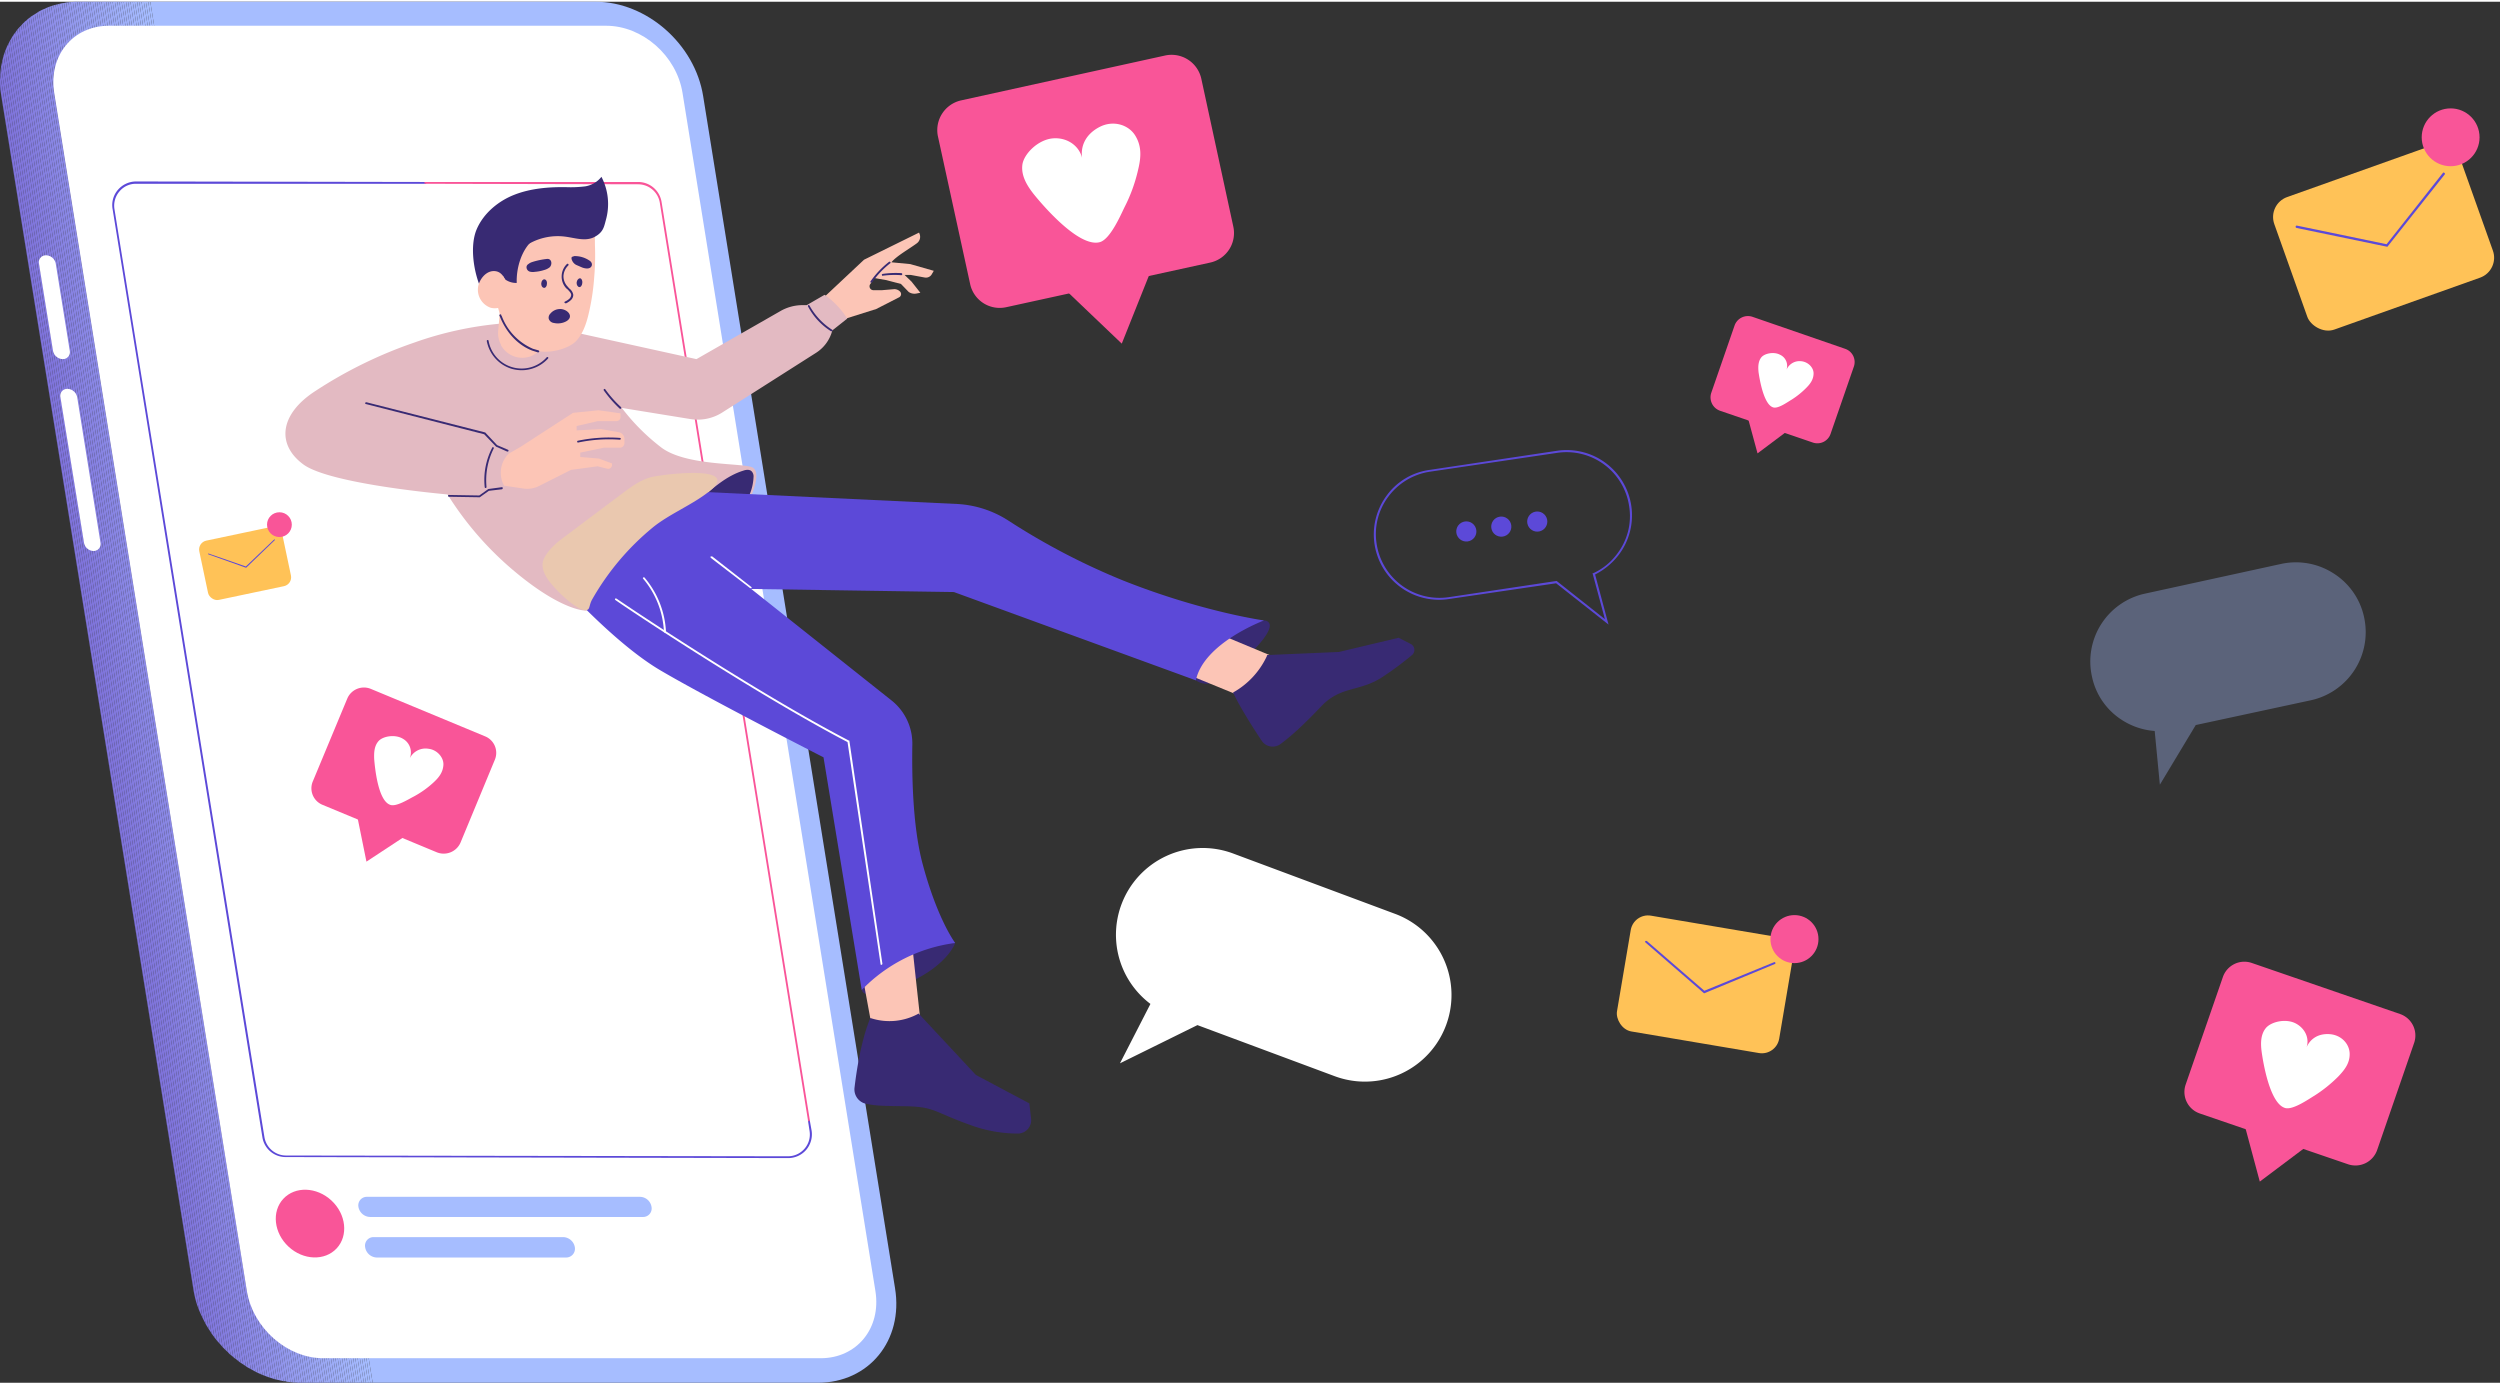 <svg xmlns="http://www.w3.org/2000/svg" width="965.7" height="534.8" viewBox="-0.004 0 968.123 534.8" style=""><rect x="-0.004" y="0" width="968.123" height="534.8" fill="#333333" stroke="none"/><g><title>sm65_377343086</title><g data-name="Layer 2"><path d="M.5 36.6l74.3 461.6a15.5 15.5 0 0 0 .4 2.1L.2 34.5z" fill="#7e71da"></path><path d="M.2 34.5l75 465.8a33.8 33.8 0 0 0 1.8 6.2L.1 28.3a32.2 32.2 0 0 0 .1 6.2z" fill="#7e72da"></path><path d="M.1 28.3L77 506.5c.4 1 .9 2.1 1.4 3.1L.4 25.2c-.1 1-.3 2.1-.3 3.1z" fill="#7f73db"></path><path d="M.4 25.2l78 484.4 1.2 2.4L.9 22.8c-.2.8-.3 1.6-.5 2.4z" fill="#7f74db"></path><path d="M.9 22.8L79.6 512l1.2 2L1.4 20.8c-.2.7-.3 1.3-.5 2z" fill="#8075dc"></path><path d="M1.4 20.8L80.8 514a16.3 16.3 0 0 1 1.1 1.7L2 19.1z" fill="#8076dc"></path><path d="M2 19.1l79.9 496.6 1.1 1.5L2.6 17.6z" fill="#8177dd"></path><path d="M2.6 17.6L83 517.2l1.1 1.4L3.3 16.2c-.2.4-.5.9-.7 1.4z" fill="#8178dd"></path><path d="M3.3 16.2l80.8 502.4 1.1 1.2L3.9 15z" fill="#8279de"></path><path d="M3.9 15l81.3 504.8 1 1.2L4.6 13.8a7.5 7.5 0 0 1-.7 1.2z" fill="#827ade"></path><path d="M4.6 13.8L86.2 521l1.1 1.1-82-509.4z" fill="#837bdf"></path><path d="M5.3 12.7l82 509.4 1 .9L6 11.8z" fill="#847cdf"></path><path d="M6 11.8L88.3 523a4.7 4.7 0 0 0 1 1L6.7 10.8z" fill="#847de0"></path><path d="M6.7 10.8L89.3 524l1 .8L7.4 10z" fill="#857ee0"></path><path d="M7.4 10l82.9 514.8a3.9 3.9 0 0 0 1 .8L8.2 9.2z" fill="#857fe1"></path><path d="M8.2 9.2l83.1 516.4 1 .8L8.9 8.4z" fill="#8680e1"></path><path d="M8.9 8.4l83.4 518 .9.7L9.6 7.7a4.6 4.6 0 0 1-.7.7z" fill="#8681e2"></path><path d="M9.6 7.7l83.6 519.4 1 .6L10.4 7.1z" fill="#8782e2"></path><path d="M10.4 7.1l83.8 520.6 1 .7-84-522a2.7 2.7 0 0 0-.8.7z" fill="#8783e3"></path><path d="M11.2 6.4l84 522 .9.6L11.9 5.8z" fill="#8884e3"></path><path d="M11.9 5.8L96.1 529l1 .5L12.7 5.3z" fill="#8885e4"></path><path d="M12.7 5.3l84.4 524.2.9.5L13.5 4.8z" fill="#8986e4"></path><path d="M13.5 4.8L98 530l.9.5L14.3 4.3z" fill="#8987e5"></path><path d="M14.3 4.3l84.6 526.2 1 .5L15 3.8z" fill="#8a88e5"></path><path d="M15 3.8L99.9 531l.9.4-85-528z" fill="#8b89e6"></path><path d="M15.8 3.4l85 528 .9.4L16.6 3z" fill="#8b8ae6"></path><path d="M16.6 3l85.1 528.8.9.3L17.4 2.7z" fill="#8c8be7"></path><path d="M17.4 2.7l85.2 529.4.9.4L18.2 2.3z" fill="#8c8ce7"></path><path d="M18.2 2.3l85.3 530.2 1 .3L19 2z" fill="#8d8de8"></path><path d="M19 2l85.5 530.8.9.3L19.8 1.7z" fill="#8d8ee8"></path><path d="M19.8 1.7l85.6 531.4.9.3-85.6-532z" fill="#8e8fe9"></path><path d="M20.7 1.4l85.6 532 .9.2L21.5 1.2z" fill="#8e90e9"></path><path d="M21.5 1.2l85.7 532.4.9.2L22.3 1z" fill="#8f91ea"></path><path d="M22.3 1l85.8 532.8.8.2L23.1.8z" fill="#8f92ea"></path><path d="M23.1.8L108.9 534l.9.2L24 .6z" fill="#9093eb"></path><path d="M24 .6l85.8 533.6h.9L24.8.5z" fill="#9094eb"></path><path d="M24.8.5l85.9 533.8.9.2L25.6.3z" fill="#9196ec"></path><path d="M25.6.3l86 534.2h.9L26.5.2z" fill="#9297ec"></path><path d="M26.5.2l86 534.4h.8L27.3.1z" fill="#9298ed"></path><path d="M27.3.1l86 534.6h.9L28.2.1z" fill="#9399ed"></path><path d="M28.2.1l86 534.6h.9L29 0z" fill="#939aee"></path><path d="M29 0l86.1 534.8h.8L29.9 0z" fill="#949bee"></path><path d="M30.4 0h-.5l86 534.8h.9L30.7 0z" fill="#949cef"></path><path fill="#959def" d="M30.7 0l86.1 534.8h.9L31.6 0h-.9z"></path><path fill="#959ef0" d="M31.6 0l86.1 534.8h.8L32.5 0h-.9z"></path><path fill="#969ff0" d="M32.5 0l86 534.8h.9L33.3 0h-.8z"></path><path fill="#96a0f1" d="M33.3 0l86.1 534.8h.8L34.2 0h-.9z"></path><path fill="#97a1f1" d="M34.2 0l86 534.8h.9L35 0h-.8z"></path><path fill="#97a2f2" d="M35 0l86.1 534.8h.9L35.9 0H35z"></path><path fill="#98a3f2" d="M35.9 0L122 534.8h.8L36.8 0h-.9z"></path><path fill="#99a4f3" d="M36.8 0l86 534.8h.9L37.6 0h-.8z"></path><path fill="#99a5f3" d="M37.6 0l86.1 534.8h.8L38.5 0h-.9z"></path><path fill="#9aa6f4" d="M38.5 0l86 534.8h.9L39.3 0h-.8z"></path><path fill="#9aa7f4" d="M39.3 0l86.1 534.8h.9L40.2 0h-.9z"></path><path fill="#9ba8f5" d="M40.2 0l86.1 534.8h.8L41.1 0h-.9z"></path><path fill="#9ba9f5" d="M41.1 0l86 534.8h.9L41.9 0h-.8z"></path><path fill="#9caaf6" d="M41.9 0L128 534.8h.8L42.8 0h-.9z"></path><path fill="#9cabf6" d="M42.8 0l86 534.8h.9L43.6 0h-.8z"></path><path fill="#9dacf7" d="M43.6 0l86.1 534.8h.9L44.5 0h-.9z"></path><path fill="#9dadf7" d="M44.5 0l86.1 534.8h.8L45.4 0h-.9z"></path><path fill="#9eaef8" d="M45.4 0l86 534.8h.9L46.2 0h-.8z"></path><path fill="#9eaff8" d="M46.2 0l86.1 534.8h.8L47.1 0h-.9z"></path><path fill="#9fb0f9" d="M47.1 0l86 534.8h.9L47.9 0h-.8z"></path><path fill="#a0b1f9" d="M47.9 0L134 534.8h.9L48.8 0h-.9z"></path><path fill="#a0b2fa" d="M48.8 0l86.1 534.8h.8L49.6 0h-.8z"></path><path fill="#a1b3fa" d="M49.6 0l86.1 534.8h.9L50.5 0h-.9z"></path><path fill="#a1b4fb" d="M50.5 0l86.1 534.8h.8L51.4 0h-.9z"></path><path fill="#a2b5fb" d="M51.4 0l86 534.8h.9L52.2 0h-.8z"></path><path fill="#a2b6fc" d="M52.2 0l86.1 534.8h.8L53.1 0h-.9z"></path><path fill="#a3b7fc" d="M53.1 0l86 534.8h.9L53.9 0h-.8z"></path><path fill="#a3b8fd" d="M53.9 0L140 534.8h.9L54.8 0h-.9z"></path><path fill="#a4b9fd" d="M54.8 0l86.1 534.8h.8L55.7 0h-.9z"></path><path fill="#a4bafe" d="M55.7 0l86 534.8h.9L56.5 0h-.8z"></path><path fill="#a5bbfe" d="M56.5 0l86.1 534.8h.8L57.4 0h-.9z"></path><path fill="#a5bcff" d="M57.4 0l86 534.8h.9L58.2 0h-.8z"></path><path d="M346.6 498.2L272.3 36.6C269.1 16.4 250.4 0 230.6 0H58.2l86.1 534.8h172.4c19.8 0 33.2-16.4 29.9-36.6z" fill="#a6bdff"></path><path d="M24.3 138.4a4 4 0 0 1-3.8-3.3l-5.4-33.6a2.7 2.7 0 0 1 2.7-3.3 3.9 3.9 0 0 1 3.8 3.3l5.4 33.6a2.7 2.7 0 0 1-2.7 3.3z" fill="#fff"></path><path d="M36.2 212.7a3.9 3.9 0 0 1-3.7-3.3l-9.1-56.2a2.7 2.7 0 0 1 2.7-3.3 4 4 0 0 1 3.8 3.3l9 56.2a2.7 2.7 0 0 1-2.7 3.3z" fill="#fff"></path><path d="M317.8 525.3H125.2c-14 0-27.2-11.6-29.6-26L21 35.3c-2.3-14.4 7.2-26 21.2-26h192.5c14.1 0 27.3 11.6 29.6 26l74.7 464c2.3 14.4-7.2 26-21.2 26z" fill="#fff"></path><g><rect x="78.4" y="205.8" width="32.8" height="23.46" rx="3.5" transform="rotate(-11.9 94.748 216.951)" fill="#ffc257"></rect><path d="M95.3 219.2L80.7 214c-.1 0-.1-.1-.1-.2s.1-.2.2-.1l14.4 5 10.9-10.4a.2.2 0 0 1 .3 0c.1 0 .1.2 0 .2z" fill="#5c49d8"></path><circle cx="108.2" cy="202.5" r="4.8" fill="#f95598"></circle></g><g><path fill="#f95598" d="M406.1 105.4l28.3 27 14.7-36.8-43 9.8z"></path><path d="M468.7 101l-79.1 17.3a11.7 11.7 0 0 1-13.9-8.9l-12.5-57.3a11.8 11.8 0 0 1 9-13.9l79.1-17.4a11.8 11.8 0 0 1 13.9 9l12.4 57.3a11.7 11.7 0 0 1-8.9 13.9z" fill="#f95598"></path><path d="M400.3 74.5c-2.6-3.3-4.9-7.1-4.4-11.3s6.1-9.9 12-10.3 10.7 3.5 11.3 8.6c-1.1-5.2 1-10 6.4-12.9s11.4-1 14 3.2 2.3 8.5 1.1 13.4a61.8 61.8 0 0 1-5.3 14.5c-1.5 3.1-5.5 12.3-9.5 13.4-8 2.2-21.9-14-25.6-18.6z" fill="#fff"></path><path fill="#f95598" d="M867.5 428.6l7.6 28.3 23.7-17.8-31.3-10.5z"></path><path d="M909.3 450.2l-57.5-19.7a8.8 8.8 0 0 1-5.4-11.2l14.4-41.6a8.8 8.8 0 0 1 11.1-5.5l57.5 19.8a8.8 8.8 0 0 1 5.5 11.1l-14.4 41.7a8.9 8.9 0 0 1-11.2 5.4z" fill="#f95598"></path><path d="M875.8 406.5c-.4-3.1-.4-6.5 1.6-9s7.8-3.9 11.7-1.8 5.5 6.4 3.8 9.9c1.4-3.8 4.6-6.1 9.2-5.8s7.7 3.8 7.8 7.5-1.9 6.3-4.5 9a53.9 53.9 0 0 1-9.1 7.3c-2.2 1.3-8.4 5.7-11.4 4.8-5.9-1.7-8.5-17.5-9.1-21.9z" fill="#fff"></path><path fill="#f95598" d="M675.8 157.2l4.8 17.7 14.8-11.1-19.6-6.6z"></path><path d="M702 170.7l-35.9-12.3a5.5 5.5 0 0 1-3.4-7l9-26a5.5 5.5 0 0 1 6.9-3.4l35.9 12.4a5.4 5.4 0 0 1 3.4 6.9l-9 26a5.4 5.4 0 0 1-6.9 3.4z" fill="#f95598"></path><path d="M681 143.5c-.2-2-.2-4.1 1-5.7s4.9-2.4 7.3-1.1a4.7 4.7 0 0 1 2.4 6.1 5.5 5.5 0 0 1 5.7-3.6c2.7.2 4.9 2.4 4.9 4.7s-1.2 4-2.8 5.6a31.9 31.9 0 0 1-5.7 4.6c-1.4.8-5.2 3.6-7.1 3-3.7-1-5.3-10.9-5.7-13.6z" fill="#fff"></path><g><path fill="#f95598" d="M137.3 310.3l4.6 22.7 19.6-12.9-24.2-9.8z"></path><path d="M169.2 329.4L124.9 311a6.9 6.9 0 0 1-3.8-9l13.4-32.2a7 7 0 0 1 9.1-3.7l44.3 18.4a6.9 6.9 0 0 1 3.7 9.1l-13.3 32.1a7.1 7.1 0 0 1-9.1 3.7z" fill="#f95598"></path><path d="M144.9 293.3c-.1-2.5 0-5.1 1.7-7s6.4-2.7 9.4-.9a6.1 6.1 0 0 1 2.5 8 6.8 6.8 0 0 1 7.5-4.1c3.3.4 5.9 3.4 5.7 6.3s-1.8 4.9-4 6.9a37.4 37.4 0 0 1-7.5 5.3c-1.8.9-6.8 4.1-9.1 3.2-4.7-1.6-5.9-14.2-6.2-17.7z" fill="#fff"></path></g><g fill="#5c49d8"><path d="M622.9 241.2l-20.3-16-41.5 6.1a24.3 24.3 0 0 1-3.8.3 25.3 25.3 0 0 1-20.3-40.4 24.7 24.7 0 0 1 16.6-9.9l49.3-7.4A25.3 25.3 0 0 1 627 214a26.8 26.8 0 0 1-9.3 7.8zm-20.1-16.9l18.7 14.8-4.8-17.8h.3a23.7 23.7 0 0 0 9.3-7.6 23.9 23.9 0 0 0 4.6-18.2 24.5 24.5 0 0 0-27.9-20.8l-49.3 7.3a24.6 24.6 0 0 0-16.1 9.7 24.1 24.1 0 0 0-4.5 18.2 24.6 24.6 0 0 0 27.8 20.7zm23.9-10.5z"></path><circle cx="567.8" cy="204.9" r="3.9" transform="rotate(-30.6 568.24 204.958)"></circle><circle cx="581.4" cy="202.9" r="3.9" transform="rotate(-7.9 584.021 203.301)"></circle><circle cx="594.9" cy="200.9" r="3.9" transform="rotate(-57.7 595.467 200.74)"></circle></g><path d="M435.2 375.3a33.6 33.6 0 0 0 10.3 12.8l-11.8 23 30-14.8 53.2 19.8a33.5 33.5 0 0 0 23.3-62.9l-62.8-23.4a33.6 33.6 0 0 0-42.2 45.5z" fill="#fff"></path><g opacity=".35"><path d="M821.8 278.2a27 27 0 0 0 12.6 4.2l2 20.8 13.9-23.1 44.6-9.6a27 27 0 0 0 20.6-32.1 26.6 26.6 0 0 0-11.8-17 26.9 26.9 0 0 0-20.3-3.7l-52.7 11.5a26.9 26.9 0 0 0-20.6 32.1 26.3 26.3 0 0 0 11.7 16.9z" fill="#a6bdff"></path></g><g><rect x="884.8" y="63.9" width="76.3" height="54.47" rx="8.2" transform="rotate(-19.6 923.328 90.922)" fill="#ffc257"></rect><path d="M924.5 94.9l-35.2-7.3a.5.5 0 0 1-.3-.6.4.4 0 0 1 .5-.3l34.7 7.2L946 66.3c.1-.2.4-.2.6 0a.4.4 0 0 1 .1.6z" fill="#5c49d8"></path><circle cx="949" cy="52.5" r="11.2" fill="#f95598"></circle></g><g><rect x="628.4" y="357.8" width="63.7" height="45.48" rx="6.8" transform="rotate(9.6 660.365 380.48)" fill="#ffc257"></rect><path d="M659.9 384l-22.7-19.7a.4.4 0 0 1 0-.6h.5L660 383l27.1-11.1a.4.4 0 0 1 .3.7z" fill="#5c49d8"></path><circle cx="694.9" cy="363" r="9.3" fill="#f95598"></circle></g></g><path d="M305.2 447.8l-194.5-.4a9.1 9.1 0 0 1-9.1-7.7l-58-359.4a9 9 0 0 1 2.1-7.5 9.3 9.3 0 0 1 7-3.2l112 .2a.4.4 0 0 1 .4.4c0 .2-.2.3-.4.3h-112a8.2 8.2 0 0 0-6.4 2.9 8.5 8.5 0 0 0-2 6.8l58.1 359.5a8.5 8.5 0 0 0 8.3 7.1l194.5.3a8.5 8.5 0 0 0 6.4-3 8.4 8.4 0 0 0 1.9-6.8l-.6-3.9c-.1-.2.1-.4.3-.4s.4.1.4.3l.7 3.9a9.3 9.3 0 0 1-2.1 7.4 9.2 9.2 0 0 1-7 3.2z" fill="#5c49d8"></path><path d="M313.3 433.6c-.2 0-.4-.1-.4-.3L255.5 77.8a8.5 8.5 0 0 0-8.4-7.1l-82.4-.2c-.2 0-.4-.1-.4-.3a.4.4 0 0 1 .4-.4h82.4a9.2 9.2 0 0 1 9.1 7.8l57.4 355.5c.1.2-.1.4-.3.4z" fill="#f95598"></path><g fill="#a6bdff"><path d="M248.9 470.6H143.3a4.7 4.7 0 0 1-4.5-3.9 3.3 3.3 0 0 1 3.4-3.9h105.6a4.6 4.6 0 0 1 4.5 3.9 3.3 3.3 0 0 1-3.4 3.9z"></path><path d="M219.2 486.3h-73.4a4.7 4.7 0 0 1-4.4-4 3.3 3.3 0 0 1 3.4-3.9h73.3a4.7 4.7 0 0 1 4.5 3.9 3.4 3.4 0 0 1-3.4 4z"></path></g><ellipse cx="120.2" cy="472.9" rx="12.2" ry="14.1" transform="rotate(-47.1 120.42 473.212)" fill="#f95598"></ellipse><g><path d="M315.3 118l19.3-18.1 21.3-10.5.2.5a3.1 3.1 0 0 1-1 3.6c-2.8 2.1-8 5-9.9 7.4l7.3.7 9.1 2.6-.7 1.2a2.6 2.6 0 0 1-2.8 1.4l-5.4-1h-2.4l2.7 2.6 3.4 4.3-1.5.3a4 4 0 0 1-3-.6l-3-3.1-5.7-1.5-4.6-.8-1.7 2.5a1.5 1.5 0 0 0 1.2 2.2h3.5l4.7-.4a3.1 3.1 0 0 1 2.2.9 1.4 1.4 0 0 1-.4 2.3l-8.8 4.5-12.7 4-5.1 4z" fill="#fcc5b6"></path><path d="M215.2 126.4l54.5 12 32.5-18.6a17.2 17.2 0 0 1 8-2.3h2.2l6.9-4 .5.3a33.5 33.5 0 0 1 8.3 8.9l-5.8 4.6a14.6 14.6 0 0 1-6.2 8.6L279.8 159a17.7 17.7 0 0 1-12.5 2.6l-26.5-4.3a81 81 0 0 0 15 15.1c9.6 7.6 32.4 6.1 35.7 8s-.3 10.2-.3 10.2h-15.8s-22.9 5.7-33.7 20.8-14.5 24.4-14.5 24.4-8.6.6-26.6-14.1a125.6 125.6 0 0 1-27.3-30.9s-45.3-3.9-55.8-11.6-9.3-19.5 4.7-28.5a170.9 170.9 0 0 1 38.2-18.7 135.8 135.8 0 0 1 34.1-7.4c19.7-1.9 20.7 1.8 20.7 1.8z" fill="#e3bac2"></path><path d="M369.9 364.5s-2.4 7.2-14.6 13.7-20.8 7.9-21.6 4.5 12.6-17.6 12.6-17.6z" fill="#382a73"></path><path d="M489.5 239.6s10.8-.1-15.2 21.8c0 0-6.2 5-11.2 1.4s13.5-19.3 13.5-19.3z" fill="#382a73"></path><path d="M352.7 359.9c.1 1.7 3.8 35.4 3.8 35.4l-18.8 2.1-5.6-30.5z" fill="#fcc5b6"></path><path fill="#fcc5b6" d="M469.3 243.7l30 12.5-13.3 15-27.1-11.1 10.4-16.4z"></path><path d="M291.8 184.1a2.9 2.9 0 0 0-.6-2.1c-.8-1-2.3-.8-3.4-.4-6.4 2-11.6 6.6-16.5 11a2.6 2.6 0 0 0-1.2 1.9c0 1.1 1.3 1.6 2.4 1.9a22 22 0 0 0 10.8-.4 15.9 15.9 0 0 0 5-2.2c1.3-1 1.6-2.1 2.2-3.5a19.6 19.6 0 0 0 1.3-6.2z" fill="#382a73"></path><path d="M254.8 189l115.9 5.5a40.5 40.5 0 0 1 19.9 6.5 264.5 264.5 0 0 0 44.5 23.2c30.5 12.1 54.4 15.4 54.4 15.4s-23.4 8.7-26.4 23.2l-93.7-34.2-78.5-1.2 54.5 43.3a21.3 21.3 0 0 1 7.9 16.9c-.2 11.8.1 31.2 3.8 45.6 5.8 22.1 12.8 31.3 12.8 31.3a61.2 61.2 0 0 0-36.2 18.2l-14.8-90.1s-44.7-22.8-63.2-33.7-40.1-35.5-40.1-35.5z" fill="#5c49d8"></path><path d="M228.1 120.2c-.9 4-2.2 8.2-5 11.2s-11.2 5.5-16.9 3.3-10-7.2-12.3-12.9a40.5 40.5 0 0 1-2.2-18c.3-5.2 1.3-10.6 4.1-15a21.9 21.9 0 0 1 17.3-10.3c5.3-.2 14.4 1.9 16.5 7.6 1 2.6.7 6 .8 8.6a96.2 96.2 0 0 1-.3 12 87.9 87.9 0 0 1-2 13.5z" fill="#fcc5b6"></path><path d="M203 94.9a22.5 22.5 0 0 1 16.1-3.9c3.7.5 7.7 1.9 11.1.1s3.7-3.9 4.4-6.5a22.8 22.8 0 0 0-1.7-16.8 10 10 0 0 1-6.3 3.7 45.4 45.4 0 0 1-7.4.3c-6.8-.1-13.7.5-19.9 2.9s-12 7.1-14.7 13.4-1.4 16.7 2.2 24.3a7.8 7.8 0 0 0 2.1 3.2 3.6 3.6 0 0 0 3.5 1.1c4.3-1.2 1.4-6.6 2.1-9.6 1.1-4.8 4.6-9.3 8.5-12.2z" fill="#382a73"></path><path d="M200.1 108.9a7.4 7.4 0 0 1-4.4-1.3 6.8 6.8 0 0 1-1.6-3.9c-.4-3.1-.5-6.4 1.2-9s4.6-3.4 7.4-3.9c.9-.2 3.6-.9 4.3-.1s-.4 1.2-1 1.9c-4.2 3.9-6.1 10.7-5.9 16.3z" fill="#382a73"></path><path d="M240.2 157.6h-.2a46.4 46.4 0 0 1-6.2-7.1.4.4 0 0 1 .1-.5c.2-.1.4-.1.5.1a44.3 44.3 0 0 0 6.1 6.9.6.6 0 0 1 0 .6z" fill="#382a73"></path><path d="M185.1 110.7a7.4 7.4 0 0 0 4.9 7.8 6.6 6.6 0 0 0 2.8.1c2-.6 3.3-2.6 3.8-4.6s-.5-8.8-4.4-9.6-6.8 3.4-7.1 6.3z" fill="#fcc5b6"></path><path d="M196.5 174.2h-.1l-4.3-1.9-4.6-4.8-45.8-11.7c-.2 0-.3-.2-.3-.4a.5.5 0 0 1 .5-.3l46 11.7 4.6 4.9 4.2 1.8a.4.4 0 0 1 .2.5c-.1.2-.2.2-.4.2z" fill="#382a73"></path><path d="M185.8 191.9l-12-.2c-.2 0-.3-.2-.3-.4a.3.3 0 0 1 .3-.3l11.8.2 3.5-2.5 5.2-.7c.2 0 .4.1.4.3s-.1.4-.3.5l-5.1.6z" fill="#382a73"></path><path d="M490.7 253l27.8-1.2 23.1-5.5 4.7 2.4a2.6 2.6 0 0 1 .5 4.3 129.9 129.9 0 0 1-11.6 8.6c-8.8 5.7-16 3.3-23.5 11.2-5.7 6-11.2 11.3-15.9 14.7a5.1 5.1 0 0 1-7.2-1.3c-3.2-4.8-8.4-12.9-11.1-18.7a31.2 31.2 0 0 0 13-13.9z" fill="#382a73"></path><path d="M355.8 391.9l22.1 23.7 20.7 11 .7 6a5.2 5.2 0 0 1-4.9 5.7 53.2 53.2 0 0 1-18.6-3.3c-14.9-5.3-13.6-7.2-26.5-7.3-9.2-.1-10.6-.3-13.8-.9a5.7 5.7 0 0 1-4.6-6.2c.8-6.7 2.5-18.2 6.1-27h.2a23.3 23.3 0 0 0 18.6-1.8z" fill="#382a73"></path><path d="M322 127.6h-.2a25.2 25.2 0 0 1-8.9-9.6.4.4 0 0 1 .1-.5.4.4 0 0 1 .5.2 26.1 26.1 0 0 0 8.7 9.3.3.3 0 0 1 .1.5z" fill="#382a73"></path><path d="M188 188.3a.3.3 0 0 1-.3-.3 27 27 0 0 1 2.9-15.3.3.3 0 0 1 .4-.2.4.4 0 0 1 .2.5 27.3 27.3 0 0 0-2.8 14.9c0 .2-.1.4-.3.4z" fill="#382a73"></path><path d="M225.5 108.9c-.1 1-.6 1.7-1.2 1.6s-1.1-.9-1-1.8.7-1.6 1.3-1.6 1 .9.9 1.8z" fill="#382a73"></path><path d="M211.8 109.2c0 1-.6 1.7-1.2 1.6s-1.1-.8-1-1.8.7-1.6 1.3-1.5 1 .8.9 1.7z" fill="#382a73"></path><path d="M290.7 227.1h-.2l-15.2-11.7a.5.5 0 0 1-.1-.6h.6l15.1 11.8c.2.1.2.3.1.5z" fill="#fff"></path><path d="M257.5 244.3c-.2 0-.4-.1-.4-.3a34.2 34.2 0 0 0-8-20.5c-.2-.2-.2-.4 0-.5a.3.3 0 0 1 .5 0 35.1 35.1 0 0 1 8.3 21c0 .2-.2.3-.4.3z" fill="#fff"></path><path d="M341.3 373a.3.3 0 0 1-.3-.3l-12.8-86c-37.3-19.5-89.3-54.4-90-55.1a.5.5 0 0 1 0-.5h.5c1.3 1 52.9 35.7 90 55h.2l12.8 86.4c0 .2-.1.4-.3.4z" fill="#fff"></path><path d="M222.4 98.5l-.9.3c-.3.3-.2.9 0 1.3a3.5 3.5 0 0 0 1.6 1.8l2.3 1a5.8 5.8 0 0 0 1.8.4c2.2.1 2.7-2.1 1-3.1a10.1 10.1 0 0 0-5.8-1.7z" fill="#382a73"></path><path d="M206.1 100.8a4.4 4.4 0 0 0-1.5.8 1.4 1.4 0 0 0-.7 1.4 1.8 1.8 0 0 0 1.2 1.5 4.4 4.4 0 0 0 2 .1 15.3 15.3 0 0 0 3.6-.7 5.7 5.7 0 0 0 2.2-1.1c1.1-1.2.7-3.4-1.1-3.2a29 29 0 0 0-5.7 1.2z" fill="#382a73"></path><path d="M219 116.8l-.4-.2a.4.4 0 0 1 .2-.5 6.2 6.2 0 0 0 1.7-1.1 2.3 2.3 0 0 0 .7-1.5c-.1-.8-.7-1.3-1.3-2l-.6-.5a6.6 6.6 0 0 1-1.8-4.8 6.7 6.7 0 0 1 2-4.6.4.4 0 0 1 .6 0 .5.5 0 0 1 0 .5 6.1 6.1 0 0 0-1.9 4.2 5.8 5.8 0 0 0 1.7 4.1l.5.6a3.9 3.9 0 0 1 1.6 2.5 2.8 2.8 0 0 1-1 2.1 7.1 7.1 0 0 1-1.8 1.2z" fill="#382a73"></path><path d="M216.8 119a4.9 4.9 0 0 0-3.7 1.8 2.2 2.2 0 0 0-.6 2 2.4 2.4 0 0 0 2 1.6 6.9 6.9 0 0 0 4.7-.6c3.4-1.9.4-4.9-2.4-4.8z" fill="#382a73"></path><path d="M229.4 231.3c-1.4 2.4-.8 4-2.3 4.3s-4.3-1.5-6.1-2.9a50.6 50.6 0 0 1-7.1-6.8c-2-2.3-3.9-5.1-3.8-8.1s3.7-6.9 6.8-9.3l23.7-17.8c3.5-2.6 7-5.3 11.2-6.5s36.4-5.2 22.6 5.6c-6.3 5-15.2 8.6-21.5 13.7a99.9 99.9 0 0 0-23.5 27.8z" fill="#eac8af"></path><path d="M337.4 108.8h-.2c-.1-.1-.2-.4-.1-.5a34.6 34.6 0 0 1 7.2-7.6c.1-.1.4 0 .5.1s.1.4-.1.5a35.1 35.1 0 0 0-7 7.4z" fill="#382a73"></path><path d="M341.9 106.2c-.2 0-.3-.2-.4-.4s.1-.3.3-.4a35.7 35.7 0 0 1 7.3-.3c.2.1.3.2.3.4a.4.4 0 0 1-.4.4 33.9 33.9 0 0 0-7.1.2z" fill="#382a73"></path><path d="M193.9 116.5l-1 11.1a9.4 9.4 0 0 0 1.1 5.2v.2a9.4 9.4 0 0 0 11.5 4.3 9.6 9.6 0 0 0 5.7-6.4l1.7-6.8z" fill="#fcc5b6"></path><path d="M208.4 135.8h-.1l-2.2-.7c-5.5-2.1-10-6.9-12.5-13.1l-.2-.4a.4.4 0 0 1 .2-.5c.2-.1.5 0 .5.2s.1.3.2.4a22.3 22.3 0 0 0 12.1 12.7l2.1.6c.2.1.4.3.3.5s-.2.3-.4.3z" fill="#382a73"></path><path d="M201.7 172.3l20.2-13.1 9.9-1 8.5 1.2v1.2a1.6 1.6 0 0 1-1.6 1.8h-7.2l-8.2 1.9v1.7l9.4-.5 6.9 1.2a2.7 2.7 0 0 1 2.2 2.4v1.7a1.8 1.8 0 0 1-1.7 1.9h-6.3l-9.1 1.9v1.7l7.2.6 5.1 1.9v.5a1.5 1.5 0 0 1-2 1.5l-3.6-.9-10.3 1.4-12.3 6.2a10.2 10.2 0 0 1-6.2 1l-7.4-1.1-.2-.4a10.4 10.4 0 0 1 2-12z" fill="#fcc5b6"></path><path d="M223.8 170.7a.3.3 0 0 1-.3-.3c0-.2.1-.4.3-.4a58.7 58.7 0 0 1 16.2-1.1.4.4 0 0 1 .4.4c-.1.2-.2.3-.4.3a58 58 0 0 0-16.1 1.1z" fill="#382a73"></path><path d="M201.9 142.7a14.9 14.9 0 0 1-3.6-.5 13.9 13.9 0 0 1-9.8-10.8c0-.2.1-.4.3-.4s.4.1.4.3a13 13 0 0 0 22.5 6.4.3.3 0 0 1 .5 0c.2.1.2.3 0 .5a13.8 13.8 0 0 1-10.3 4.5z" fill="#382a73"></path></g></g></g></svg>